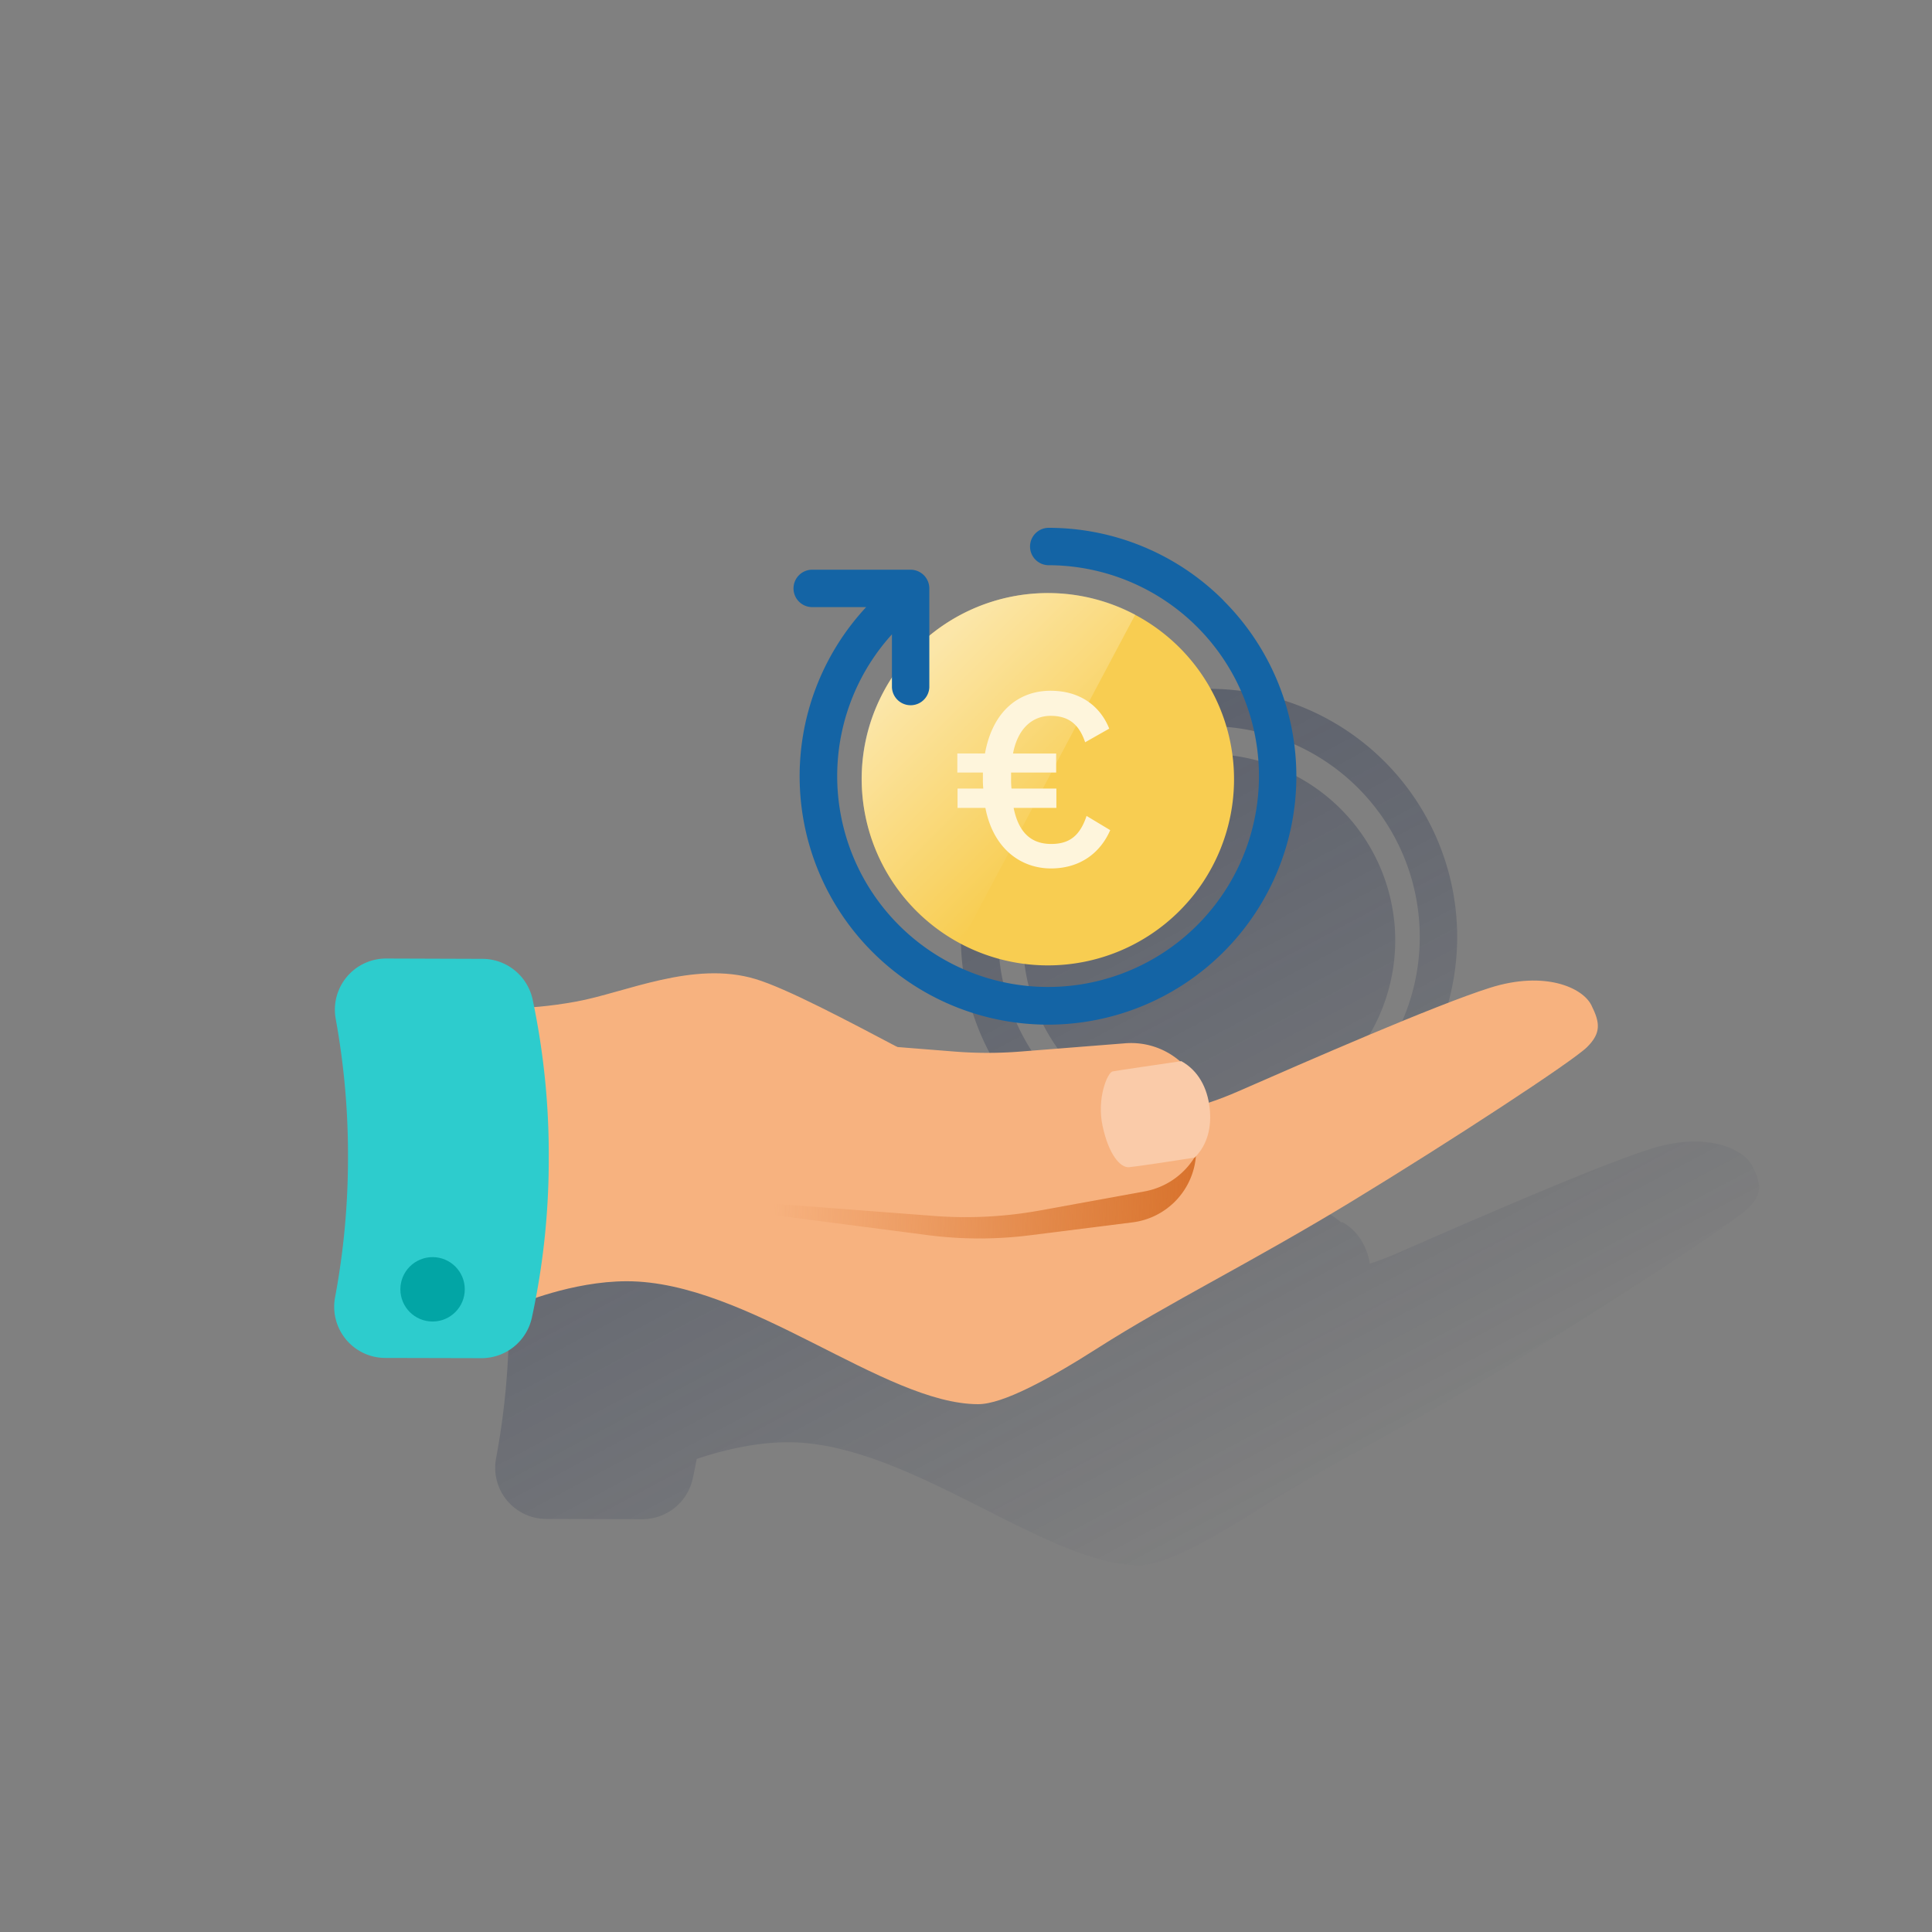 <svg id="Contenido" xmlns="http://www.w3.org/2000/svg" xmlns:xlink="http://www.w3.org/1999/xlink" viewBox="0 0 600 600"><rect x="0" y="0" width="600" height="600" fill="#808080" stroke="none"/><defs><style>.cls-1{fill:url(#Degradado_sin_nombre);}.cls-2{fill:url(#Degradado_sin_nombre_2);}.cls-3{fill:#f8cd51;}.cls-4{fill:url(#Degradado_sin_nombre_3);}.cls-5{fill:#fef5dc;}.cls-6{fill:#f7b27f;}.cls-7{fill:#2dcccd;fill-rule:evenodd;}.cls-8{fill:#02a5a5;}.cls-9{fill:url(#Degradado_sin_nombre_4);}.cls-10{fill:#facba9;}.cls-11{fill:#1464a5;}</style><linearGradient id="Degradado_sin_nombre" x1="216.86" y1="439.56" x2="386.12" y2="121.23" gradientTransform="matrix(1, 0, 0, -1, 0, 602)" gradientUnits="userSpaceOnUse"><stop offset="0" stop-color="#192647" stop-opacity="0.5"/><stop offset="1" stop-color="#192647" stop-opacity="0"/></linearGradient><linearGradient id="Degradado_sin_nombre_2" x1="289.76" y1="472.2" x2="457.62" y2="156.5" xlink:href="#Degradado_sin_nombre"/><linearGradient id="Degradado_sin_nombre_3" x1="286.83" y1="618.87" x2="336.39" y2="569.32" gradientTransform="matrix(1, 0, 0, -1, 0, 824)" gradientUnits="userSpaceOnUse"><stop offset="0" stop-color="#fff" stop-opacity="0.5"/><stop offset="1" stop-color="#fff" stop-opacity="0"/></linearGradient><linearGradient id="Degradado_sin_nombre_4" x1="386.48" y1="900.31" x2="254.63" y2="900.31" gradientTransform="matrix(1, 0.05, -0.05, 1, 31.47, -558.73)" gradientUnits="userSpaceOnUse"><stop offset="0" stop-color="#d8722c"/><stop offset="1" stop-color="#d8722c" stop-opacity="0"/></linearGradient></defs><path class="cls-1" d="M544.22,362.14c-2.69-5.39-14.36-10.78-31.43-5.39s-57,22.9-78.59,32.33c-2.89,1.26-5.83,2.37-8.77,3.36-1-5.6-3.8-10.26-8.56-12.89l-.4.06a23.1,23.1,0,0,0-17-5.59l-32.53,2.58a129.91,129.91,0,0,1-20.5,0l-17.67-1.4c-17.36-9.17-34.86-18.36-44.12-21.15-19.31-5.82-40.43,4.22-55.69,7a129.64,129.64,0,0,1-13.17,1.73c-.15-.78-.29-1.57-.46-2.35a16,16,0,0,0-15.53-12.65l-29.91-.1A15.9,15.9,0,0,0,154,363.55a16.08,16.08,0,0,0,.27,2.94,235.19,235.19,0,0,1,3.8,43.19,234.9,234.9,0,0,1-4,43.16,15.9,15.9,0,0,0,12.62,18.6,16.2,16.2,0,0,0,2.95.28l29.9.07a16,16,0,0,0,15.59-12.59q.66-3,1.24-6.11c6.25-2.12,17.21-5.19,28.35-5.19,37.55,0,79.94,38.18,109.13,38.18,7.63,0,22-7.74,37.27-17.52,21.77-13.89,47.6-26.51,78.59-45.36s68.72-43.55,73.21-48S546.91,367.53,544.22,362.14Z"/><path class="cls-2" d="M302,238.54h17a77.07,77.07,0,1,0,56.44-24.62,5.81,5.81,0,0,0,0,11.61A65.46,65.46,0,1,1,310,291h0a66,66,0,0,1,17-44v13.59c-.89,1.36-1.73,2.75-2.51,4.2a57,57,0,0,0-6.12,36A57.8,57.8,0,0,0,433.3,292h0a56,56,0,0,0-.67-8.67A57.85,57.85,0,0,0,402.52,241v-.07a57.72,57.72,0,0,0-64,6.64v-14.8a5.82,5.82,0,0,0-5.81-5.8H302a5.81,5.81,0,0,0,0,11.61Z"/><path class="cls-3" d="M383.24,242a57.81,57.81,0,1,1-57.87-57.81h0a57.8,57.8,0,0,1,57.87,57.73V242h0"/><path class="cls-4" d="M352.56,190.89a57.91,57.91,0,0,0-78.15,23.89C259.29,242.85,270.18,278,298.3,293Z"/><path class="cls-5" d="M305.21,239.92h-7.9V234h8.58c2.43-13.38,10.71-19.48,20.35-19.48s15.62,5.17,18.24,11.76L337,230.52c-1.87-5.6-5.17-8.21-10.71-8.21s-10.2,3.8-11.69,11.7H328v5.91H314v1.87a24.81,24.81,0,0,0,.13,3.11h13.94v6H314.79c1.5,7.35,5.17,11.2,11.7,11.2,5.54,0,8.9-2.48,10.95-8.71l7.35,4.42c-3.05,7-9.28,11.89-18.42,11.89s-17.86-5.92-20.35-18.8h-8.65v-6h8a23.85,23.85,0,0,1-.12-2.93v-2.05Z"/><path class="cls-6" d="M152,312.78s9.75,1.39,26.94-1.73c15.26-2.78,36.38-12.82,55.69-7S309.2,343.57,324,346.72s38.62,1.79,60.18-7.64,61.52-26.94,78.59-32.33,28.74,0,31.43,5.39,3.15,8.61-1.34,13.06-42.22,29.15-73.21,48-56.82,31.47-78.59,45.36c-15.31,9.78-29.64,17.52-37.27,17.52-29.19,0-71.58-38.18-109.13-38.18-17.06,0-33.68,7.19-33.68,7.19L142.59,322Z"/><path class="cls-7" d="M119.89,297.68A15.9,15.9,0,0,0,104,313.55a16.08,16.08,0,0,0,.27,2.94,235.19,235.19,0,0,1,3.8,43.19,234.9,234.9,0,0,1-4,43.16,15.9,15.9,0,0,0,12.62,18.6,16.2,16.2,0,0,0,3,.28l29.9.07a16,16,0,0,0,15.59-12.59,231.69,231.69,0,0,0,5.24-49.39,232.73,232.73,0,0,0-5-49.38,16,16,0,0,0-15.53-12.65Z"/><circle class="cls-8" cx="134.34" cy="400.41" r="10"/><path class="cls-9" d="M351.76,379.61l-31.76,4a125.35,125.35,0,0,1-32.15-.06l-49.52-6.44L241,327l55.66,7.48a126.26,126.26,0,0,0,19.91,1.07l31.74-.8a22.56,22.56,0,0,1,23.13,22v1.79h0A22.57,22.57,0,0,1,351.76,379.61Z"/><path class="cls-6" d="M355.46,370l-32.38,5.9a129.42,129.42,0,0,1-33,1.72l-51.2-3.9V322l57.56,4.57a129.91,129.91,0,0,0,20.5,0L349.47,324a23.18,23.18,0,0,1,24.93,21.29h0c.05.61.07,1.22.07,1.83h0A23.18,23.18,0,0,1,355.46,370Z"/><path class="cls-10" d="M345.53,332.74c-1.58.33-4.95,8.3-3.14,16.81,1.93,9.11,5.55,13.09,8.19,12.94,1.48-.09,13.67-1.91,20.45-3,4-4,5.3-9.48,4.64-15.41h0c-.71-6.32-3.58-11.64-8.8-14.53C360.13,330.53,346.51,332.53,345.53,332.74Z"/><path class="cls-11" d="M380,186.5a76.72,76.72,0,0,0-54.54-22.58,5.81,5.81,0,0,0,0,11.61A65.49,65.49,0,1,1,277,197v16.45a5.81,5.81,0,0,0,11.61,0V182.73a5.82,5.82,0,0,0-5.81-5.8H252a5.81,5.81,0,0,0,0,11.61h17a77.13,77.13,0,1,0,111-2Z"/></svg>